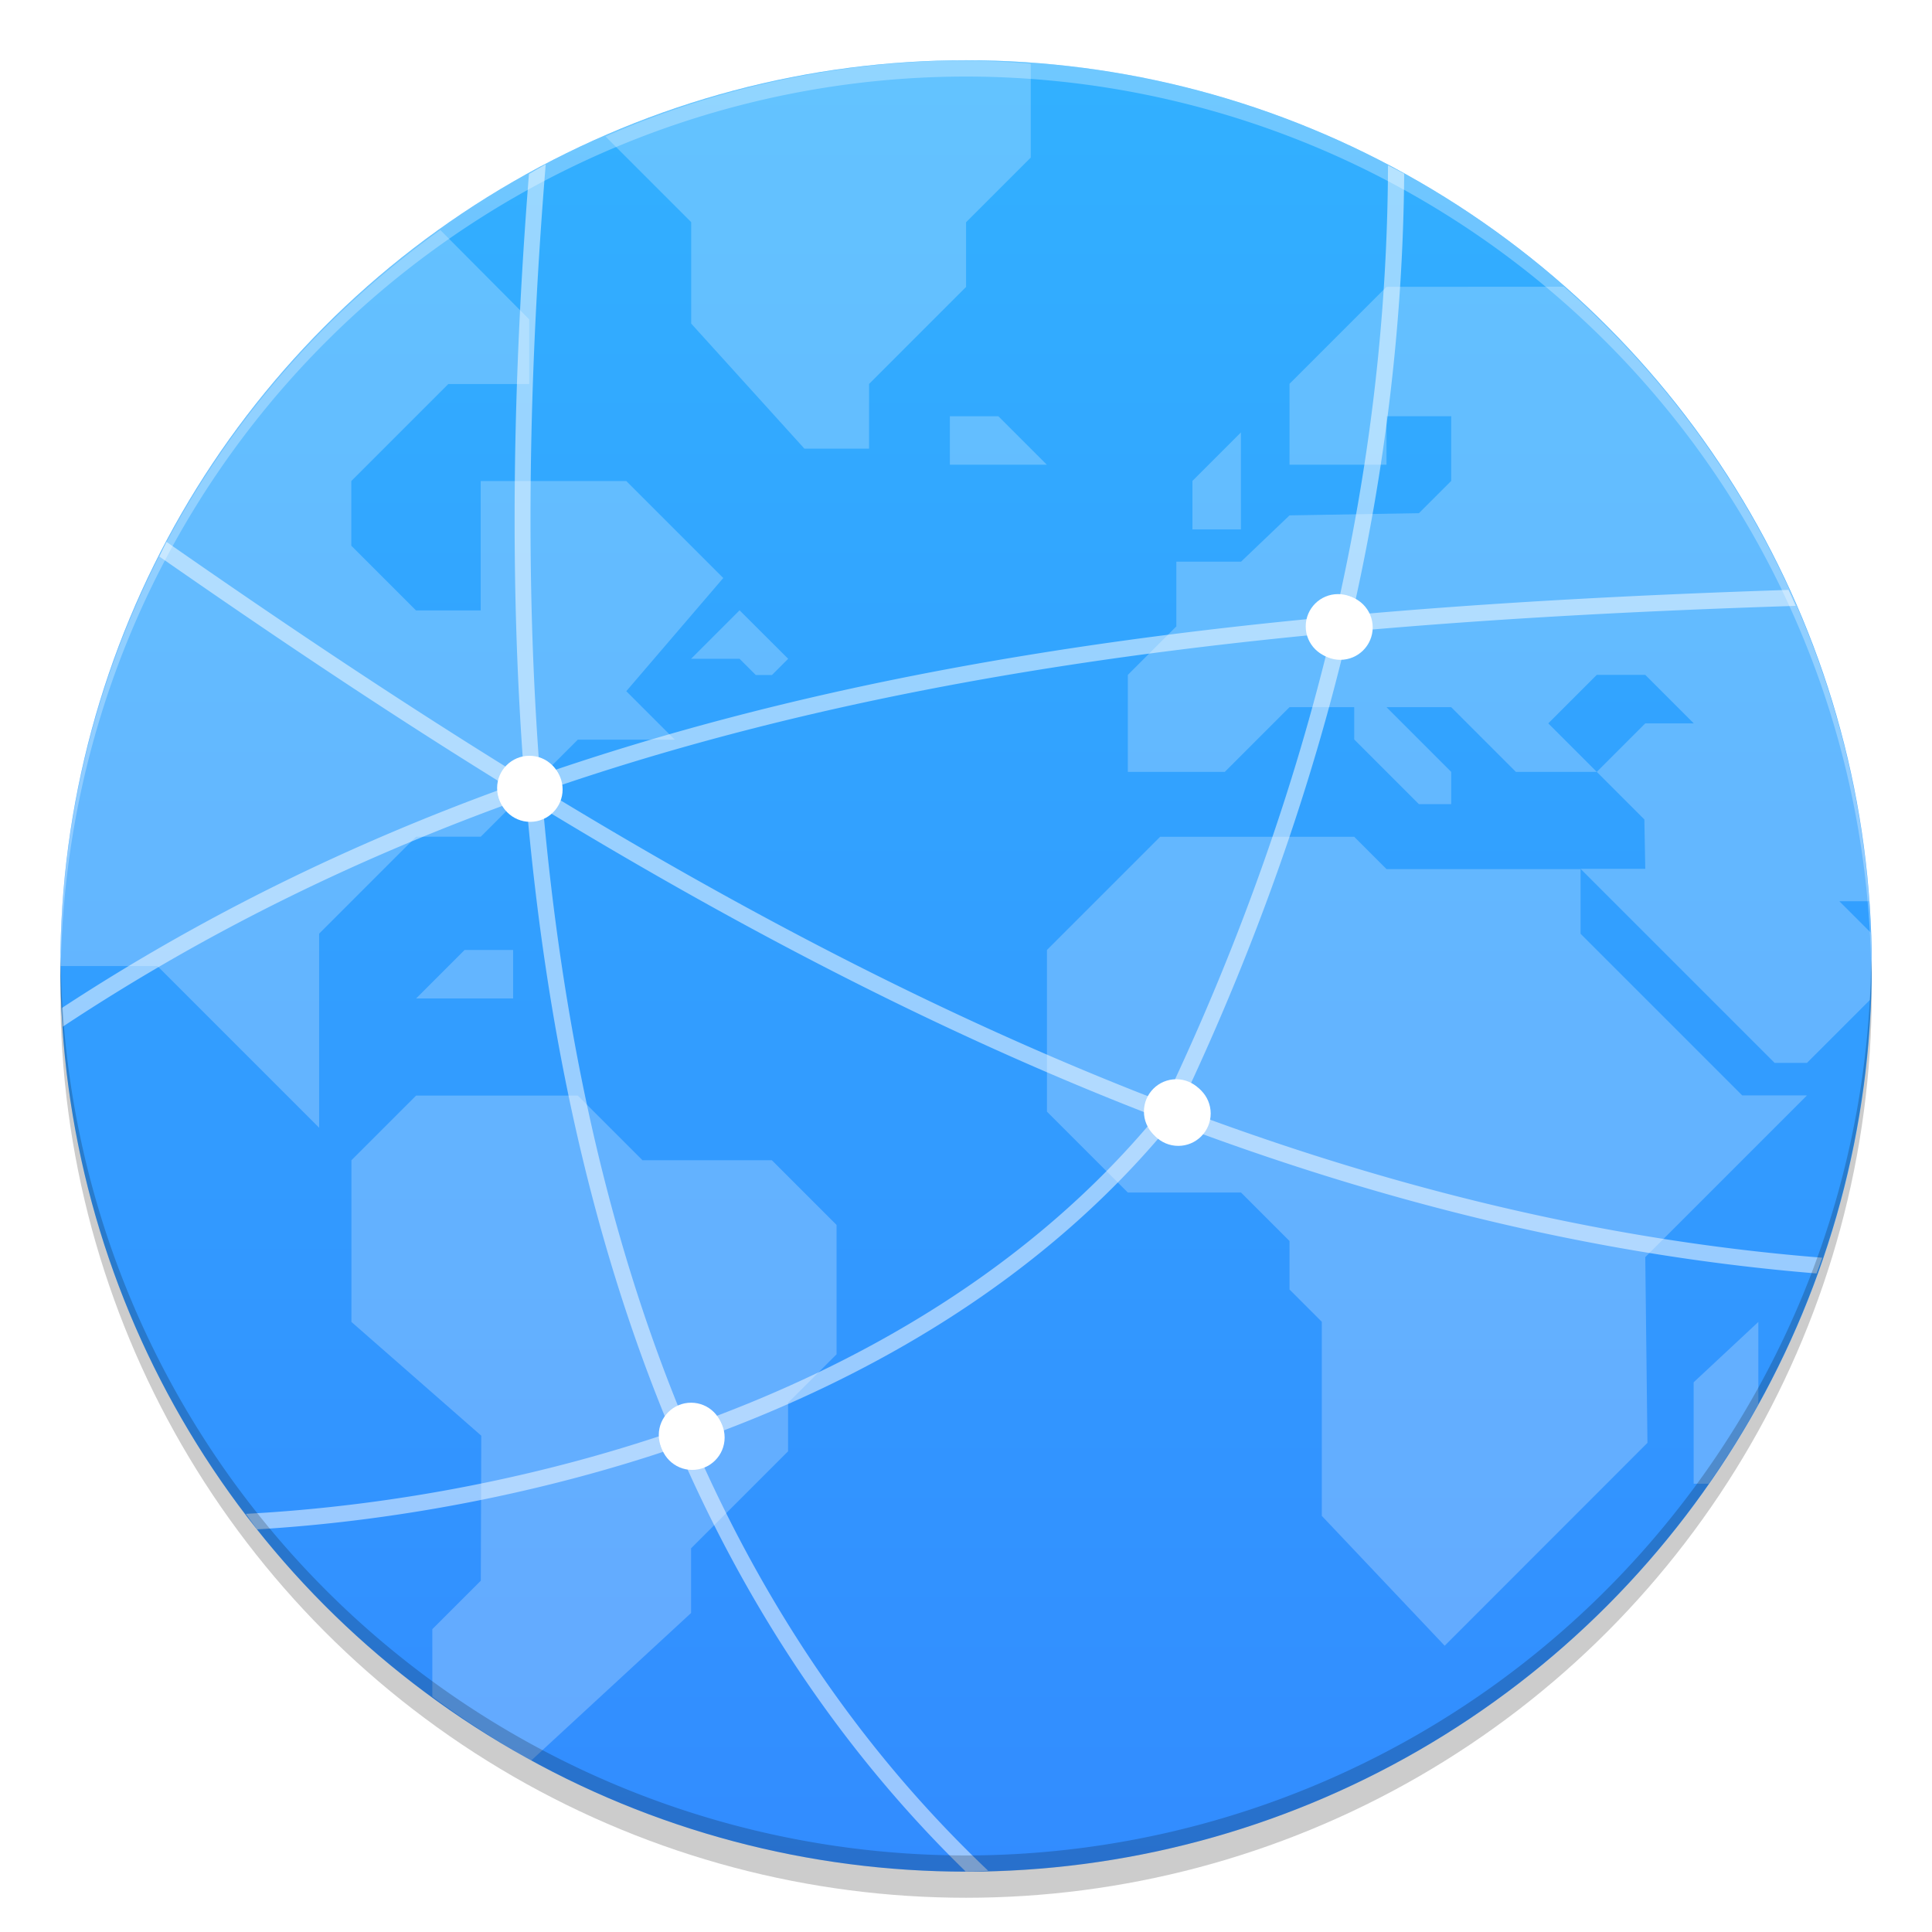 <?xml version="1.0" encoding="UTF-8"?>
<svg width="64" height="64" version="1.1" viewBox="0 0 16.933 16.933" xmlns="http://www.w3.org/2000/svg" xmlns:cc="http://creativecommons.org/ns#" xmlns:dc="http://purl.org/dc/elements/1.1/" xmlns:rdf="http://www.w3.org/1999/02/22-rdf-syntax-ns#">
 <defs>
  <filter id="b" x="-.81" y="-.81" width="2.62" height="2.62" color-interpolation-filters="sRGB">
   <feGaussianBlur stdDeviation="2.7"/>
  </filter>
  <filter id="c" x="-.81" y="-.81" width="2.62" height="2.62" color-interpolation-filters="sRGB">
   <feGaussianBlur stdDeviation="2.7"/>
  </filter>
  <filter id="d" x="-.81" y="-.81" width="2.62" height="2.62" color-interpolation-filters="sRGB">
   <feGaussianBlur stdDeviation="2.7"/>
  </filter>
  <filter id="e" x="-.81" y="-.81" width="2.62" height="2.62" color-interpolation-filters="sRGB">
   <feGaussianBlur stdDeviation="2.7"/>
  </filter>
  <linearGradient id="linearGradient11422" x1="-6.147" x2="-6.147" y1="-137.82" y2="-100.78" gradientTransform="matrix(.53 0 0 .53 11.509 71.997)" gradientUnits="userSpaceOnUse">
   <stop stop-color="#32b4ff" offset="0"/>
   <stop stop-color="#3287ff" offset="1"/>
  </linearGradient>
 </defs>
 <circle cx="8.467" cy="8.695" r="7.938" opacity=".2" stroke-width=".14"/>
 <circle cx="8.467" cy="8.466" r="7.938" fill="url(#linearGradient11422)" style="paint-order:normal"/>
 <g fill="#fff">
  <g stroke-width=".268">
   <path d="m8.467 0.529a7.938 7.938 0 0 0-3.16 0.667l0.751 0.751v0.889l0.992 1.096h0.567v-0.567l0.85-0.85v-0.567l0.567-0.567v-0.822a7.938 7.938 0 0 0-0.567-0.028zm-4.608 1.487a7.938 7.938 0 0 0-3.329 6.451h0.85l1.417 1.417v-1.701l0.85-0.85h0.567l0.85-0.85h0.85l-0.425-0.425 0.85-0.992-0.85-0.85h-1.276v1.134h-0.567l-0.567-0.567v-0.567l0.85-0.85h0.709v-0.567zm8.293 0.498-0.85 0.85v0.709h0.85v-0.425h0.567v0.567l-0.283 0.283-1.134 0.019-0.425 0.406h-0.567v0.567l-0.425 0.425v0.85h0.85l0.567-0.567h0.567v0.283l0.567 0.567h0.283v-0.283l-0.567-0.567h0.567l0.567 0.567h0.709l-0.425-0.425 0.425-0.425h0.425l0.425 0.425h-0.425l-0.425 0.425 0.417 0.417 0.008 0.433h-0.567l1.701 1.701h0.283l0.283-0.283 0.269-0.269a7.938 7.938 0 0 0 0.015-0.298 7.938 7.938 0 0 0-0.01-0.294l-0.273-0.273h0.263a7.938 7.938 0 0 0-2.677-5.386zm1.701 5.103h-1.701l-0.283-0.283h-1.701l-0.992 0.992v1.417l0.709 0.709h0.992l0.425 0.425v0.425l0.283 0.283v1.701l1.077 1.138 1.777-1.778-0.019-1.628 1.417-1.417h-0.567l-1.417-1.417zm-5.528-3.969v0.425h0.85l-0.425-0.425zm2.551 0.142-0.425 0.425v0.425h0.425zm-4.394 1.559-0.425 0.425h0.425l0.142 0.142h0.142l0.142-0.142zm-2.41 2.977-0.425 0.425h0.85v-0.425zm-0.425 1.276-0.567 0.567v1.417l1.138 0.997-0.004 1.271-0.425 0.425v0.591a7.938 7.938 0 0 0 0.867 0.56l1.401-1.293v-0.567l0.85-0.85v-0.425l0.425-0.425v-1.134l-0.567-0.567h-1.134l-0.567-0.567zm11.764 1.984-0.567 0.529v0.889h0.132a7.938 7.938 0 0 0 0.435-0.697z" color="#000000" opacity=".24"/>
   <circle cx="4.64" cy="6.907" r=".283" enable-background="new"/>
   <circle cx="6.057" cy="12.577" r=".283" enable-background="new"/>
   <circle cx="10.309" cy="9.742" r=".283" enable-background="new"/>
   <circle cx="11.727" cy="5.49" r=".283" enable-background="new"/>
   <path d="m4.785 1.439a7.938 7.938 0 0 0-0.149 0.086c-0.144 1.817-0.173 3.598-0.041 5.295-1.084-0.667-2.129-1.369-3.136-2.071a7.938 7.938 0 0 0-0.062 0.129c0.981 0.683 1.998 1.367 3.053 2.018-1.363 0.493-2.667 1.125-3.907 1.938a7.938 7.938 0 0 0 0.006 0.165c1.284-0.85 2.636-1.503 4.054-2.008 0.002 0.001 0.005 0.003 0.007 0.004 0.082 0.961 0.216 1.895 0.412 2.791 0.212 0.969 0.496 1.895 0.862 2.766-0.551 0.188-1.103 0.334-1.636 0.444-0.754 0.156-1.468 0.239-2.093 0.272a7.938 7.938 0 0 0 0.098 0.136c0.61-0.036 1.298-0.12 2.023-0.27 0.541-0.112 1.102-0.26 1.663-0.452 0.607 1.402 1.434 2.659 2.525 3.721a7.938 7.938 0 0 0 0.002 1.42e-4 7.938 7.938 0 0 0 0.195-0.007c-1.123-1.065-1.97-2.335-2.588-3.76 1.544-0.547 3.077-1.429 4.196-2.797 1.806 0.684 3.692 1.162 5.652 1.322a7.938 7.938 0 0 0 0.05-0.138c-4.063-0.322-7.812-2.029-11.197-4.093 2.152-0.745 4.454-1.152 6.895-1.381-0.327 1.369-0.801 2.691-1.389 3.95l0.128 0.06c0.598-1.282 1.08-2.627 1.409-4.023 1.27-0.115 2.578-0.183 3.921-0.226a7.938 7.938 0 0 0-0.063-0.14c-1.308 0.043-2.583 0.109-3.824 0.22 0.285-1.253 0.446-2.546 0.456-3.868a7.938 7.938 0 0 0-0.142-0.073c-0.004 1.352-0.168 2.674-0.463 3.954-2.464 0.228-4.791 0.637-6.969 1.39-0.133-1.713-0.1-3.515 0.05-5.354zm-0.025 5.648c1.699 1.032 3.491 1.976 5.37 2.7-1.098 1.324-2.598 2.184-4.112 2.719-0.364-0.865-0.647-1.785-0.858-2.75-0.187-0.857-0.318-1.75-0.4-2.669z" color="#000000" color-rendering="auto" dominant-baseline="auto" fill-rule="evenodd" image-rendering="auto" opacity=".5" shape-rendering="auto" solid-color="#000000" style="font-feature-settings:normal;font-variant-alternates:normal;font-variant-caps:normal;font-variant-ligatures:normal;font-variant-numeric:normal;font-variant-position:normal;isolation:auto;mix-blend-mode:normal;shape-padding:0;text-decoration-color:#000000;text-decoration-line:none;text-decoration-style:solid;text-indent:0;text-orientation:mixed;text-transform:none;white-space:normal"/>
  </g>
  <circle transform="matrix(.071 0 0 .071 .529 .529)" cx="58" cy="90" r="4" enable-background="new" filter="url(#e)"/>
  <circle transform="matrix(.071 0 0 .071 .529 .529)" cx="78" cy="170" r="4" enable-background="new" filter="url(#d)"/>
  <circle transform="matrix(.071 0 0 .071 .529 .529)" cx="138" cy="130" r="4" enable-background="new" filter="url(#c)"/>
  <circle transform="matrix(.071 0 0 .071 .529 .529)" cx="158" cy="70" r="4" enable-background="new" filter="url(#b)"/>
  <path d="m8.467 0.529a7.938 7.938 0 0 0-7.938 7.938 7.938 7.938 0 0 0 0.003 0.083 7.938 7.938 0 0 1 7.934-7.879 7.938 7.938 0 0 1 7.934 7.854 7.938 7.938 0 0 0 0.003-0.059 7.938 7.938 0 0 0-7.938-7.938z" enable-background="new" opacity=".3" stroke-width=".268"/>
 </g>
 <path d="m8.467 16.404a7.938 7.938 0 0 1-7.938-7.938 7.938 7.938 0 0 1 0.003-0.083 7.938 7.938 0 0 0 7.934 7.879 7.938 7.938 0 0 0 7.934-7.854 7.938 7.938 0 0 1 0.003 0.059 7.938 7.938 0 0 1-7.938 7.938z" enable-background="new" opacity=".2" stroke-width=".268"/>
 <g fill="#5e4aa6" stroke-width=".265">
  <circle cx="-305.05" cy="-343.65" r="0"/>
  <circle cx="-14.133" cy="-8.827" r="0" fill-rule="evenodd"/>
  <g transform="translate(25.301 -15.267)">
   <circle cx="-306.7" cy="-329.95" r="0"/>
   <circle cx="-15.783" cy="4.877" r="0" fill-rule="evenodd"/>
   <circle cx="-285.93" cy="-348.86" r="0"/>
   <circle cx="4.986" cy="-14.033" r="0" fill-rule="evenodd"/>
  </g>
 </g>
</svg>

